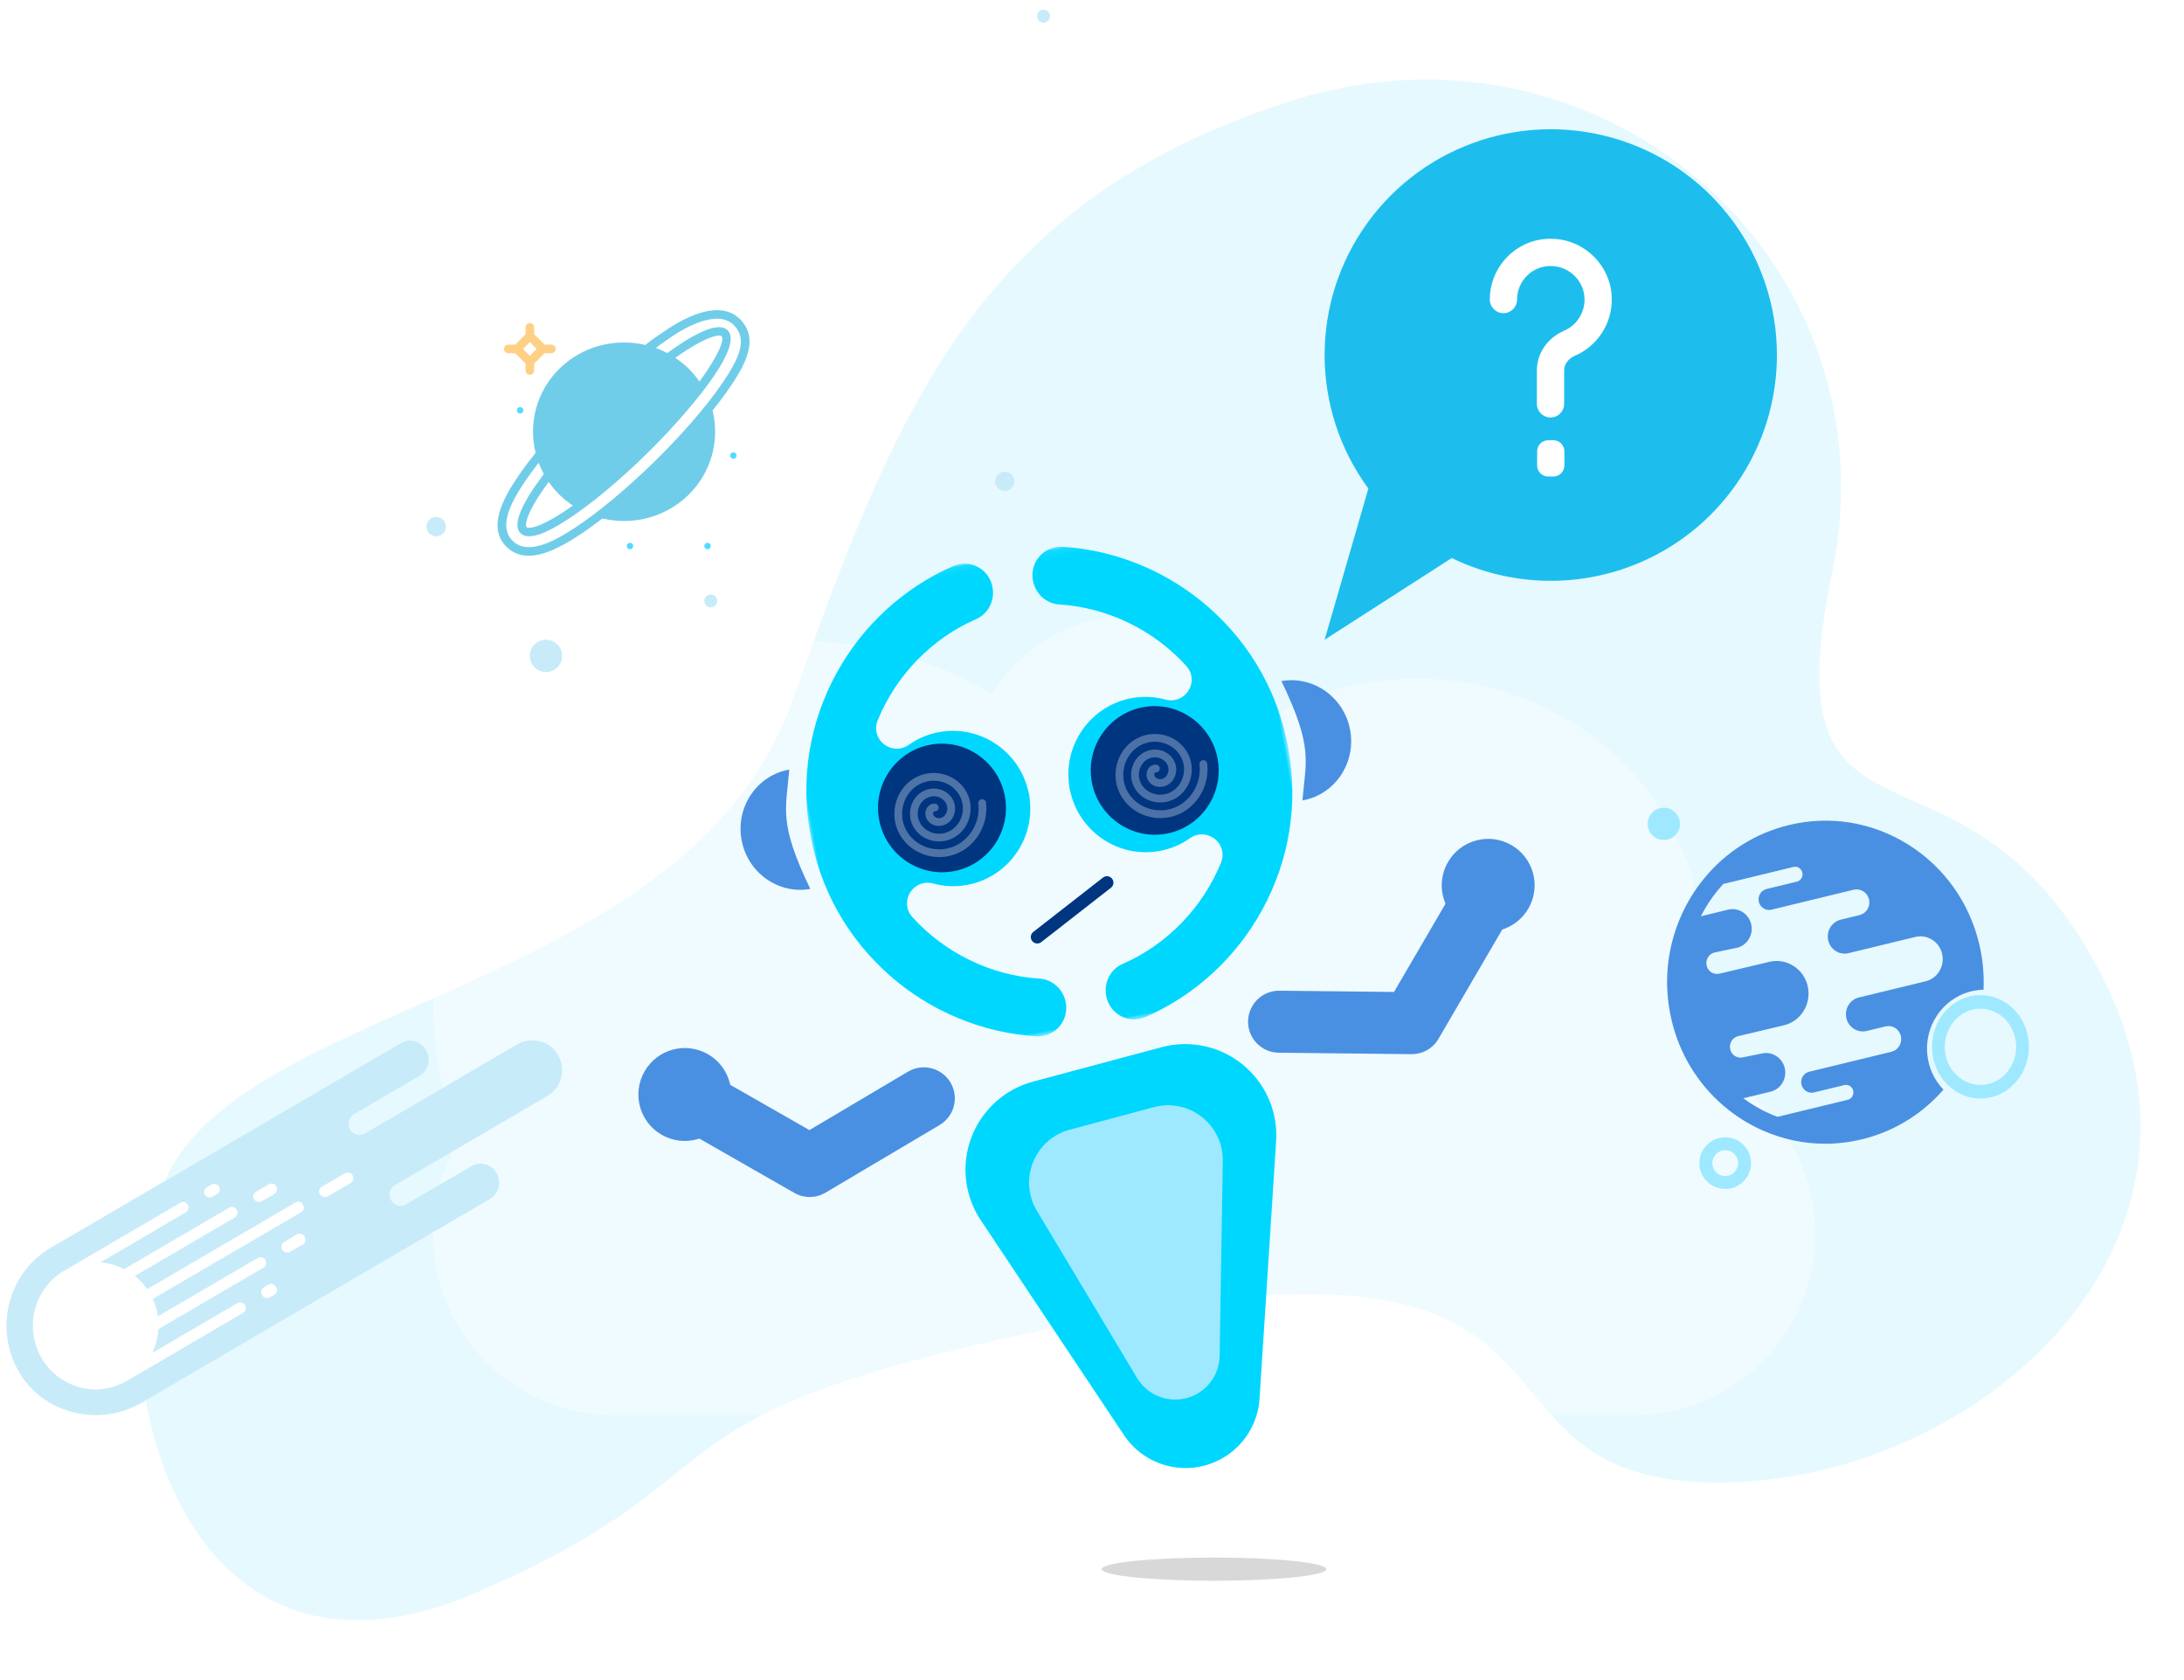 <?xml version="1.0" encoding="UTF-8"?>
<svg width="338px" height="260px" viewBox="0 0 338 260" version="1.1" xmlns="http://www.w3.org/2000/svg" xmlns:xlink="http://www.w3.org/1999/xlink">
    <title>image_404_Oops_lost</title>
    <defs>
        <polygon id="path-1" points="0.016 0.089 75.171 0.089 75.171 74.237 0.016 74.237"></polygon>
        <filter x="-10.4%" y="-100.2%" width="120.7%" height="300.4%" filterUnits="objectBoundingBox" id="filter-3">
            <feGaussianBlur stdDeviation="1.2" in="SourceGraphic"></feGaussianBlur>
        </filter>
    </defs>
    <g id="Data-Display" stroke="none" stroke-width="1" fill="none" fill-rule="evenodd">
        <g id="WEB_Result" transform="translate(-3072, -6219)">
            <g id="image_404_Oops_lost" transform="translate(3072, 6219)">
                <path d="M125.532,103.063 C104.107,145.77 34.86,138.679 20.011,165.129 C5.162,191.58 11.843,248.13 60.065,234.025 C108.287,219.92 83.439,208.956 163.105,203.531 C242.771,198.107 211.902,234.043 251.025,240.209 C290.148,246.375 337.687,215.863 321.888,170.825 C306.088,125.787 271.757,149.952 287.69,103.063 C303.623,56.174 262.994,10.638 213.05,20.309 C163.105,29.981 146.957,60.356 125.532,103.063 Z" id="Path-10" fill="#E6F9FF" transform="translate(169, 130) rotate(-7) translate(-169, -130) "></path>
                <g id="Group-23" transform="translate(1, 2)">
                    <g id="Cloud-group-2" transform="translate(64, 95)" fill="#FFFFFF" opacity="0.4">
                        <path d="M104.809,-1.636 C113.884,-1.636 121.832,3.2 126.227,10.443 C134.859,5.231 145.012,2.227 155.877,2.227 C187.274,2.227 212.726,27.31 212.726,58.25 C212.726,65.698 211.252,72.806 208.574,79.306 C211.207,83.575 212.726,88.605 212.726,93.989 C212.726,109.459 200.185,122 184.715,122 L26.831,122 C11.361,122 -1.18,109.459 -1.18,93.989 C-1.18,81.024 7.627,70.116 19.585,66.923 C17.381,61.877 16.163,56.336 16.163,50.523 C16.163,27.051 36.007,8.023 60.486,8.023 C68.252,8.023 75.552,9.938 81.9,13.303 C85.793,4.502 94.586,-1.636 104.809,-1.636 Z" id="Combined-Shape-Copy-7" transform="translate(107.379, 61.148) scale(-1, 1) translate(-107.379, -61.148) "></path>
                    </g>
                    <g id="Group-3" transform="translate(0, 159)" fill-rule="nonzero">
                        <path d="M85.382,2.311 C84.747,1.202 83.766,0.443 82.554,0.151 C81.342,-0.14 80.129,-0.024 79.033,0.618 L55.483,14.395 C55.079,14.628 54.617,14.687 54.213,14.57 C53.751,14.453 53.405,14.161 53.174,13.753 C52.712,12.935 53.001,11.885 53.809,11.418 L63.91,5.522 C65.295,4.705 65.757,2.895 64.949,1.494 C64.545,0.794 63.91,0.327 63.217,0.151 C62.467,-0.082 61.716,0.035 61.024,0.443 L6.881,32.082 C3.591,34.008 1.34,37.102 0.417,40.78 C-0.507,44.457 0.128,48.31 2.091,51.579 C4.63,55.723 9.19,58 13.866,58 C16.29,58 18.714,57.358 20.965,56.074 L74.819,24.552 C76.204,23.734 76.666,21.925 75.858,20.524 C75.454,19.823 74.819,19.356 74.126,19.181 C73.376,19.006 72.626,19.065 71.933,19.473 L61.832,25.369 C61.428,25.602 60.966,25.661 60.562,25.544 C60.1,25.427 59.754,25.135 59.523,24.727 C59.061,23.91 59.35,22.859 60.158,22.392 L83.708,8.616 C85.902,7.39 86.652,4.529 85.382,2.311 Z" id="Shape" fill="#FFFFFF"></path>
                        <path d="M85.382,2.311 C84.747,1.202 83.766,0.443 82.554,0.151 C81.342,-0.14 80.129,-0.024 79.033,0.618 L55.483,14.395 C55.079,14.628 54.617,14.687 54.213,14.57 C53.751,14.453 53.405,14.161 53.174,13.753 C52.712,12.935 53.001,11.885 53.809,11.418 L63.91,5.522 C65.295,4.705 65.757,2.895 64.949,1.494 C64.545,0.794 63.91,0.327 63.217,0.151 C62.467,-0.082 61.716,0.035 61.024,0.443 L6.881,32.082 C3.591,34.008 1.34,37.102 0.417,40.78 C-0.507,44.457 0.128,48.31 2.091,51.579 C4.63,55.723 9.19,58 13.866,58 C16.29,58 18.714,57.358 20.965,56.074 L74.819,24.552 C76.204,23.734 76.666,21.925 75.858,20.524 C75.454,19.823 74.819,19.356 74.126,19.181 C73.376,19.006 72.626,19.065 71.933,19.473 L61.832,25.369 C61.428,25.602 60.966,25.661 60.562,25.544 C60.1,25.427 59.754,25.135 59.523,24.727 C59.061,23.91 59.35,22.859 60.158,22.392 L83.708,8.616 C85.902,7.39 86.652,4.529 85.382,2.311 Z M38.628,23.443 L40.591,22.275 C40.995,22.042 41.514,22.158 41.745,22.567 C41.976,22.976 41.86,23.501 41.456,23.793 L39.494,24.902 C39.378,24.96 39.205,25.019 39.032,25.019 C38.743,25.019 38.455,24.844 38.282,24.552 C38.051,24.26 38.224,23.676 38.628,23.443 Z M31.009,22.742 L31.701,22.334 C32.106,22.1 32.625,22.217 32.914,22.625 C33.145,23.034 33.029,23.559 32.567,23.793 L31.875,24.201 C31.759,24.26 31.586,24.318 31.413,24.318 C31.124,24.318 30.836,24.143 30.663,23.851 C30.489,23.501 30.605,22.976 31.009,22.742 Z M36.608,42.181 L18.657,52.688 C17.156,53.564 15.482,54.031 13.808,54.031 C12.942,54.031 12.134,53.914 11.268,53.68 C8.786,52.98 6.651,51.345 5.381,49.069 C2.726,44.34 4.284,38.328 8.959,35.643 L26.911,25.135 C27.315,24.902 27.834,25.019 28.065,25.427 C28.296,25.836 28.181,26.361 27.776,26.595 L14.558,34.359 C15.136,34.417 15.713,34.475 16.29,34.65 C16.983,34.826 17.618,35.117 18.195,35.409 L34.472,25.894 C34.876,25.661 35.396,25.778 35.627,26.245 C35.857,26.653 35.742,27.179 35.338,27.412 L19.869,36.46 C20.619,37.044 21.254,37.744 21.773,38.503 L44.746,25.077 C45.151,24.844 45.67,24.96 45.901,25.427 C46.132,25.836 46.016,26.361 45.612,26.595 L22.639,40.021 C23.043,40.896 23.332,41.772 23.447,42.706 L38.917,33.658 C39.321,33.425 39.84,33.541 40.071,34.008 C40.302,34.417 40.186,34.942 39.782,35.176 L23.505,44.691 C23.447,45.975 23.101,47.259 22.582,48.368 L35.742,40.663 C36.146,40.429 36.666,40.546 36.954,40.955 C37.127,41.422 37.012,41.947 36.608,42.181 Z M41.456,39.379 L40.764,39.787 C40.648,39.846 40.475,39.904 40.302,39.904 C40.013,39.904 39.725,39.729 39.552,39.437 C39.321,39.028 39.436,38.503 39.84,38.211 L40.533,37.803 C40.937,37.569 41.456,37.686 41.687,38.153 C42.034,38.561 41.86,39.145 41.456,39.379 Z M45.843,31.615 L43.881,32.724 C43.765,32.782 43.592,32.841 43.419,32.841 C43.13,32.841 42.842,32.666 42.669,32.374 C42.438,31.965 42.553,31.44 42.957,31.206 L44.92,30.039 C45.324,29.805 45.843,29.922 46.132,30.331 C46.42,30.798 46.305,31.381 45.843,31.615 Z M53.231,22.1 L49.71,24.143 C49.595,24.201 49.422,24.26 49.249,24.26 C48.96,24.26 48.671,24.085 48.498,23.793 C48.267,23.384 48.383,22.859 48.845,22.625 L52.366,20.582 C52.77,20.349 53.289,20.466 53.578,20.874 C53.809,21.341 53.636,21.867 53.231,22.1 Z" id="Shape" fill="#C7EBF9"></path>
                    </g>
                    <g id="Group" transform="translate(254, 123)" fill-rule="nonzero">
                        <path d="M43.468,39.374 C42.404,34.816 44.921,30.225 49.158,28.691 C49.46,28.582 49.77,28.489 50.083,28.412 C50.711,28.259 51.342,28.182 51.973,28.166 C52.077,25.884 51.882,23.547 51.338,21.213 C49.821,14.708 45.906,9.197 40.319,5.7 C34.752,2.216 28.188,1.146 21.835,2.688 C16.664,3.944 12.134,6.798 8.735,10.941 C7.202,12.802 5.947,14.886 4.998,17.131 C2.901,22.097 2.445,27.512 3.676,32.785 C4.903,38.054 7.702,42.677 11.768,46.153 C13.607,47.72 15.648,49.004 17.836,49.961 C20.921,51.318 24.177,52 27.465,52 C29.371,52 31.285,51.77 33.179,51.31 C38.238,50.082 42.555,47.32 45.775,43.626 C45.104,42.927 44.548,42.132 44.127,41.248 C43.845,40.654 43.619,40.028 43.468,39.374 Z M30.749,32.571 C30.912,33.265 31.325,33.851 31.921,34.222 C32.508,34.598 33.211,34.715 33.894,34.549 L36.805,33.843 C37.317,33.718 37.845,33.802 38.294,34.081 C38.742,34.364 39.06,34.812 39.183,35.337 C39.306,35.866 39.223,36.407 38.941,36.863 C38.671,37.319 38.234,37.642 37.718,37.767 L24.995,40.856 C24.126,41.066 23.59,41.958 23.796,42.843 C23.895,43.267 24.154,43.63 24.519,43.86 C24.884,44.094 25.321,44.167 25.742,44.062 L30.431,42.923 C30.725,42.855 31.031,42.903 31.293,43.065 C31.551,43.23 31.734,43.485 31.805,43.791 C31.877,44.094 31.829,44.409 31.666,44.676 C31.508,44.938 31.257,45.124 30.96,45.197 L20.103,47.833 C19.71,47.688 19.321,47.538 18.94,47.369 C17.475,46.727 16.089,45.923 14.794,44.966 L19.011,43.945 C19.786,43.755 20.441,43.271 20.854,42.58 C21.267,41.894 21.394,41.078 21.211,40.291 C21.028,39.503 20.552,38.833 19.873,38.409 C19.198,37.985 18.404,37.856 17.645,38.038 L14.754,38.627 C14.326,38.732 13.881,38.66 13.508,38.425 C13.13,38.187 12.868,37.816 12.769,37.384 C12.555,36.479 13.107,35.567 13.988,35.353 L21.096,33.665 C22.383,33.354 23.471,32.551 24.161,31.404 C24.852,30.253 25.067,28.901 24.761,27.592 C24.455,26.28 23.665,25.166 22.537,24.463 C21.414,23.757 20.087,23.543 18.809,23.854 L11.113,25.679 C10.684,25.784 10.244,25.711 9.866,25.477 C9.489,25.242 9.227,24.871 9.124,24.431 C8.913,23.531 9.465,22.618 10.335,22.408 L13.817,21.677 C14.592,21.492 15.247,21.007 15.66,20.317 C16.073,19.626 16.204,18.815 16.017,18.027 C15.835,17.236 15.358,16.566 14.679,16.142 C14.004,15.718 13.21,15.588 12.439,15.774 L8.226,16.8 C8.961,15.354 9.843,13.998 10.867,12.75 C11.137,12.423 11.415,12.108 11.701,11.801 L22.557,9.165 C22.851,9.092 23.157,9.14 23.419,9.306 C23.677,9.467 23.86,9.726 23.931,10.029 C24.003,10.335 23.955,10.646 23.788,10.913 C23.633,11.179 23.383,11.365 23.085,11.438 L18.396,12.576 C17.53,12.786 16.994,13.675 17.201,14.559 C17.3,14.987 17.558,15.35 17.927,15.58 C18.296,15.815 18.729,15.883 19.146,15.782 L31.873,12.693 C32.385,12.568 32.913,12.653 33.362,12.936 C33.811,13.214 34.128,13.663 34.251,14.187 C34.375,14.712 34.287,15.253 34.009,15.714 C33.735,16.17 33.302,16.493 32.786,16.618 L29.876,17.325 C28.474,17.664 27.608,19.105 27.942,20.535 C28.105,21.229 28.517,21.815 29.109,22.182 C29.701,22.557 30.404,22.671 31.083,22.505 L41.407,20.002 C42.304,19.784 43.23,19.933 44.012,20.426 C44.802,20.918 45.354,21.693 45.568,22.614 C45.779,23.531 45.632,24.475 45.147,25.279 C44.659,26.082 43.901,26.644 43.007,26.862 L32.683,29.365 C31.285,29.704 30.416,31.141 30.749,32.571 Z" id="Shape" fill="#4A90E2"></path>
                        <path d="M58.796,35.149 C58.331,33.067 57.133,31.304 55.423,30.184 C53.719,29.069 51.709,28.726 49.763,29.221 C45.741,30.242 43.248,34.562 44.204,38.851 C44.669,40.933 45.867,42.696 47.578,43.816 C48.772,44.598 50.118,45 51.486,45 C52.069,45 52.656,44.927 53.237,44.78 C57.258,43.759 59.752,39.438 58.796,35.149 Z M52.778,42.738 C51.347,43.101 49.867,42.85 48.612,42.029 C47.351,41.203 46.468,39.903 46.125,38.367 C45.419,35.202 47.256,32.015 50.221,31.262 C50.649,31.154 51.081,31.1 51.51,31.1 C52.517,31.1 53.507,31.396 54.387,31.972 C55.648,32.797 56.531,34.097 56.874,35.634 C57.58,38.799 55.743,41.986 52.778,42.738 Z" id="Shape" fill="#9EE9FF"></path>
                        <path d="M4.932,1.922 C4.777,1.272 4.378,0.72 3.808,0.371 C3.24,0.021 2.569,-0.085 1.92,0.069 C0.58,0.388 -0.25,1.739 0.068,3.078 C0.223,3.729 0.622,4.28 1.192,4.629 C1.59,4.874 2.039,5 2.496,5 C2.69,5 2.886,4.977 3.08,4.931 C4.419,4.612 5.251,3.262 4.932,1.922 Z" id="Shape" fill="#9EE9FF"></path>
                        <path d="M14.092,51.592 C13.183,51.034 12.111,50.863 11.073,51.11 C8.929,51.621 7.599,53.781 8.109,55.925 C8.357,56.966 8.995,57.848 9.908,58.408 C10.545,58.799 11.263,59 11.993,59 C12.303,59 12.617,58.963 12.927,58.89 C15.071,58.379 16.401,56.219 15.891,54.075 C15.643,53.034 15.005,52.152 14.092,51.592 Z M12.461,56.946 C11.945,57.069 11.411,56.984 10.958,56.706 C10.502,56.426 10.183,55.985 10.059,55.464 C9.803,54.39 10.468,53.309 11.539,53.054 C11.693,53.017 11.849,52.999 12.004,52.999 C12.367,52.999 12.724,53.099 13.042,53.294 C13.498,53.574 13.817,54.015 13.941,54.536 C14.197,55.61 13.533,56.691 12.461,56.946 Z" id="Shape" fill="#9EE9FF"></path>
                    </g>
                    <g id="Group-17" transform="translate(94, 75)">
                        <g id="Group-16" transform="translate(67.24, 45.865) rotate(-10) translate(-67.24, -45.865) translate(19.24, 8.365)">
                            <g id="EH_Primary_Mark-only_One-Colour_Hero-Blue_Pantone_P-115-6C" transform="translate(10.635, 0)">
                                <mask id="mask-2" fill="white">
                                    <use xlink:href="#path-1"></use>
                                </mask>
                                <g id="Clip-2"></g>
                                <path d="M59.129,47.742 C60.282,47.742 61.357,48.379 61.934,49.403 C62.488,50.385 62.472,51.552 61.893,52.525 L61.863,52.574 C57.849,58.984 51.388,63.653 44.125,65.404 C42.14,65.883 40.753,67.692 40.753,69.803 C40.753,72.248 42.715,74.237 45.126,74.237 C45.464,74.237 45.806,74.196 46.142,74.116 C54.264,72.171 61.633,67.465 66.892,60.863 C72.308,54.064 75.171,45.868 75.171,37.163 C75.171,28.457 72.308,20.262 66.892,13.463 C61.633,6.861 54.264,2.155 46.142,0.21 C45.806,0.13 45.464,0.089 45.126,0.089 C42.715,0.089 40.753,2.078 40.753,4.522 C40.753,6.633 42.14,8.442 44.125,8.921 C51.388,10.672 57.849,15.342 61.851,21.733 L61.898,21.811 C62.472,22.774 62.488,23.941 61.934,24.923 C61.357,25.947 60.282,26.584 59.129,26.584 C58.661,26.584 58.203,26.48 57.769,26.274 C56.179,25.523 54.476,25.142 52.708,25.142 C46.386,25.142 41.15,30.116 40.787,36.465 L40.785,36.501 L40.781,36.537 C40.762,36.711 40.753,36.867 40.753,37.015 L40.753,37.105 C40.753,37.124 40.753,37.144 40.752,37.163 C40.753,37.182 40.753,37.202 40.753,37.221 L40.753,37.311 C40.753,37.459 40.762,37.615 40.781,37.789 L40.785,37.825 L40.787,37.861 C41.15,44.21 46.386,49.184 52.708,49.184 C54.476,49.184 56.179,48.803 57.769,48.052 C58.203,47.847 58.661,47.742 59.129,47.742" id="Fill-1" fill="#00D7FF" mask="url(#mask-2)"></path>
                                <path d="M30.045,0.089 C29.706,0.089 29.365,0.13 29.029,0.21 C20.907,2.155 13.538,6.861 8.279,13.463 C2.863,20.262 0,28.457 0,37.163 C0,45.869 2.863,54.064 8.279,60.863 C13.538,67.465 20.907,72.171 29.029,74.116 C29.365,74.196 29.706,74.237 30.045,74.237 C32.456,74.237 34.418,72.248 34.418,69.804 C34.418,67.692 33.031,65.884 31.045,65.405 C23.782,63.654 17.322,58.984 13.32,52.593 L13.28,52.528 C12.698,51.552 12.683,50.385 13.236,49.403 C13.813,48.379 14.888,47.742 16.041,47.742 C16.51,47.742 16.967,47.847 17.401,48.052 C18.991,48.803 20.694,49.184 22.463,49.184 C28.784,49.184 34.021,44.21 34.384,37.861 L34.386,37.824 L34.39,37.788 C34.409,37.616 34.418,37.46 34.418,37.311 L34.418,37.221 C34.418,37.2 34.418,37.182 34.419,37.165 C34.418,37.151 34.418,37.137 34.418,37.123 L34.418,37.015 C34.418,36.867 34.409,36.71 34.39,36.538 L34.386,36.502 L34.384,36.465 C34.021,30.116 28.784,25.142 22.463,25.142 C20.695,25.142 18.992,25.523 17.401,26.274 C16.967,26.479 16.51,26.584 16.042,26.584 C14.889,26.584 13.813,25.947 13.236,24.923 C12.682,23.941 12.698,22.774 13.278,21.801 L13.281,21.795 L13.293,21.777 L13.317,21.737 C17.322,15.342 23.782,10.673 31.045,8.922 C33.031,8.443 34.418,6.634 34.418,4.523 C34.418,2.078 32.456,0.089 30.045,0.089" id="Fill-3" fill="#00D7FF" mask="url(#mask-2)"></path>
                            </g>
                            <line x1="54.554" y1="52.599" x2="42.471" y2="59.013" id="Line-16" stroke="#003580" stroke-width="2" stroke-linecap="round"></line>
                            <path d="M4.592,40.787 C9.771,40.787 13.969,36.686 13.969,31.626 C2.978,34.726 1.206,33.2 -4.785,31.626 C-4.785,36.686 -0.587,40.787 4.592,40.787 Z" id="Oval" fill="#4A90E2" transform="translate(4.592, 36.207) rotate(90) translate(-4.592, -36.207) "></path>
                            <path d="M91.137,40.527 C96.316,40.527 100.514,36.425 100.514,31.366 C89.523,34.466 87.75,32.939 81.759,31.366 C81.759,36.425 85.958,40.527 91.137,40.527 Z" id="Oval" fill="#4A90E2" transform="translate(91.137, 35.946) rotate(-90) translate(-91.137, -35.946) "></path>
                            <path d="M73.194,36.781 C73.194,41.416 69.459,45.169 64.85,45.169 C60.241,45.169 56.504,41.416 56.504,36.781 C56.504,32.147 60.24,28.392 64.85,28.392 C69.458,28.393 73.194,32.147 73.194,36.781 L73.194,36.781 Z" id="Shape" fill="#2667B2"></path>
                            <path d="M73.194,36.781 C73.194,41.416 69.459,38.515 64.85,38.515 C60.241,38.515 56.504,41.416 56.504,36.781 C56.504,32.147 60.24,28.392 64.85,28.392 C69.458,28.393 73.194,32.147 73.194,36.781 L73.194,36.781 Z" id="Shape" fill="#003580"></path>
                            <path d="M64.85,46.732 C59.391,46.732 54.949,42.269 54.949,36.781 C54.949,31.293 59.391,26.829 64.85,26.829 C70.309,26.829 74.749,31.293 74.749,36.781 C74.749,42.269 70.308,46.732 64.85,46.732 L64.85,46.732 Z" id="Shape" fill="#003580"></path>
                            <path d="M31.418,46.732 C25.959,46.732 21.518,42.269 21.518,36.781 C21.518,31.293 25.959,26.829 31.418,26.829 C36.877,26.829 41.317,31.293 41.317,36.781 C41.317,42.269 36.876,46.732 31.418,46.732 L31.418,46.732 Z" id="Shape" fill="#003580"></path>
                            <path d="M65.68,44.303 C64.286,44.303 62.892,43.891 61.708,43.108 C60.169,42.091 59.127,40.562 58.774,38.803 C58.436,37.12 58.797,35.327 59.766,33.883 C60.702,32.487 62.101,31.547 63.705,31.236 C65.236,30.94 66.861,31.28 68.165,32.169 C69.419,33.024 70.257,34.294 70.524,35.744 C70.779,37.123 70.46,38.581 69.65,39.743 C68.875,40.855 67.735,41.59 66.439,41.814 C65.211,42.026 63.921,41.728 62.9,40.996 C61.931,40.302 61.299,39.291 61.119,38.149 C60.949,37.072 61.228,35.949 61.883,35.069 C62.497,34.243 63.38,33.715 64.368,33.58 C65.295,33.454 66.25,33.714 66.989,34.294 C67.671,34.83 68.094,35.585 68.182,36.42 C68.263,37.2 68.018,37.988 67.51,38.583 C67.051,39.121 66.422,39.436 65.739,39.473 C65.109,39.505 64.471,39.263 64.028,38.824 C63.638,38.436 63.437,37.93 63.462,37.399 C63.485,36.903 63.755,36.404 64.151,36.128 C64.485,35.895 64.878,35.832 65.258,35.952 C65.574,36.052 65.75,36.388 65.65,36.704 C65.551,37.02 65.213,37.196 64.898,37.096 C64.881,37.091 64.871,37.088 64.838,37.111 C64.747,37.175 64.666,37.332 64.66,37.454 C64.651,37.648 64.723,37.823 64.874,37.972 C65.077,38.174 65.385,38.288 65.676,38.274 C66.126,38.251 66.425,38.005 66.597,37.804 C66.889,37.463 67.035,36.992 66.988,36.544 C66.935,36.035 66.672,35.571 66.248,35.237 C65.763,34.857 65.137,34.686 64.53,34.769 C63.864,34.859 63.266,35.22 62.845,35.785 C62.381,36.408 62.184,37.202 62.304,37.962 C62.433,38.784 62.893,39.515 63.598,40.021 C64.361,40.567 65.321,40.79 66.235,40.632 C67.212,40.463 68.076,39.904 68.665,39.057 C69.294,38.156 69.541,37.027 69.345,35.961 C69.136,34.828 68.477,33.833 67.489,33.16 C66.448,32.45 65.152,32.178 63.933,32.414 C62.645,32.663 61.519,33.422 60.762,34.551 C59.971,35.732 59.674,37.195 59.95,38.567 C60.24,40.01 61.099,41.267 62.37,42.107 C63.69,42.98 65.321,43.3 66.845,42.985 C69.581,42.419 71.679,39.935 71.832,37.079 C71.85,36.748 72.131,36.495 72.464,36.512 C72.794,36.53 73.048,36.813 73.03,37.144 C72.848,40.534 70.349,43.485 67.088,44.16 C66.624,44.255 66.152,44.303 65.68,44.303 Z" id="Shape" fill="#FFFFFF" fill-rule="nonzero" opacity="0.298"></path>
                            <path d="M30.926,44.303 C29.532,44.303 28.138,43.891 26.954,43.108 C25.415,42.091 24.373,40.562 24.02,38.803 C23.682,37.12 24.043,35.327 25.012,33.883 C25.948,32.487 27.347,31.547 28.951,31.236 C30.482,30.94 32.107,31.28 33.411,32.169 C34.665,33.024 35.503,34.294 35.77,35.744 C36.025,37.123 35.706,38.581 34.896,39.743 C34.121,40.855 32.981,41.59 31.685,41.814 C30.457,42.026 29.167,41.728 28.146,40.996 C27.177,40.302 26.545,39.291 26.365,38.149 C26.195,37.072 26.474,35.949 27.129,35.069 C27.743,34.243 28.626,33.715 29.614,33.58 C30.541,33.454 31.496,33.714 32.235,34.294 C32.917,34.83 33.34,35.585 33.428,36.42 C33.509,37.2 33.264,37.988 32.756,38.583 C32.297,39.121 31.668,39.436 30.985,39.473 C30.355,39.505 29.717,39.263 29.275,38.824 C28.885,38.436 28.683,37.93 28.708,37.399 C28.731,36.903 29.001,36.404 29.397,36.128 C29.731,35.895 30.124,35.832 30.504,35.952 C30.82,36.052 30.996,36.388 30.896,36.704 C30.797,37.02 30.459,37.196 30.144,37.096 C30.127,37.091 30.117,37.088 30.084,37.111 C29.993,37.175 29.912,37.332 29.906,37.454 C29.897,37.648 29.969,37.823 30.12,37.972 C30.323,38.174 30.631,38.288 30.922,38.274 C31.372,38.251 31.671,38.005 31.843,37.804 C32.135,37.463 32.281,36.992 32.234,36.544 C32.181,36.035 31.918,35.571 31.494,35.237 C31.009,34.857 30.383,34.686 29.776,34.769 C29.11,34.859 28.512,35.22 28.091,35.785 C27.628,36.408 27.43,37.202 27.55,37.962 C27.679,38.784 28.139,39.515 28.845,40.021 C29.607,40.567 30.567,40.79 31.481,40.632 C32.459,40.463 33.322,39.904 33.912,39.057 C34.54,38.156 34.787,37.027 34.591,35.961 C34.382,34.828 33.723,33.833 32.735,33.16 C31.694,32.45 30.398,32.178 29.179,32.414 C27.891,32.663 26.765,33.422 26.008,34.551 C25.217,35.732 24.921,37.195 25.196,38.567 C25.486,40.01 26.345,41.267 27.616,42.107 C28.936,42.98 30.567,43.3 32.091,42.985 C34.827,42.419 36.925,39.935 37.078,37.079 C37.096,36.748 37.377,36.495 37.71,36.512 C38.04,36.53 38.294,36.813 38.276,37.144 C38.094,40.534 35.595,43.485 32.334,44.16 C31.87,44.255 31.398,44.303 30.926,44.303 Z" id="Shape" fill="#FFFFFF" fill-rule="nonzero" opacity="0.305"></path>
                        </g>
                        <g id="Group-15" transform="translate(86.375, 130.694) rotate(-15) translate(-86.375, -130.694) translate(56.375, 86.194)">
                            <path d="M40.827,32.136 L53.618,69.966 C56.115,77.352 52.152,85.364 44.766,87.861 C43.309,88.354 41.782,88.605 40.244,88.605 L19.677,88.605 C11.88,88.605 5.559,82.285 5.559,74.488 C5.559,72.95 5.81,71.422 6.303,69.966 L19.094,32.136 C21.123,26.135 27.633,22.915 33.635,24.944 C37.022,26.089 39.681,28.749 40.827,32.136 Z" id="Triangle" fill="#00D7FF" transform="translate(29.96, 44.303) scale(1, -1) translate(-29.96, -44.303) "></path>
                            <path d="M36.579,31.852 L44.856,60.863 C46.14,65.362 43.534,70.049 39.035,71.333 C38.279,71.548 37.497,71.658 36.711,71.658 L23.21,71.658 C18.532,71.658 14.739,67.865 14.739,63.187 C14.739,62.401 14.849,61.619 15.064,60.863 L23.342,31.852 C24.385,28.197 28.194,26.08 31.849,27.123 C34.137,27.775 35.926,29.564 36.579,31.852 Z" id="Triangle" fill="#9EE9FF" transform="translate(29.96, 40.158) scale(1, -1) translate(-29.96, -40.158) "></path>
                        </g>
                        <g id="Group-14" transform="translate(24.565, 93.511) scale(1, -1) rotate(-300) translate(-24.565, -93.511) translate(11.565, 73.511)">
                            <polyline id="Path-9" stroke="#4A90E2" stroke-width="9.6" stroke-linecap="round" stroke-linejoin="round" points="25.167 0 7.274 10.058 7.19 29.934"></polyline>
                            <ellipse id="Oval" fill="#4A90E2" cx="7.19" cy="32.329" rx="7.19" ry="7.184"></ellipse>
                        </g>
                        <g id="Group-13" transform="translate(123.212, 71.447) rotate(-15) translate(-123.212, -71.447) translate(100.712, 53.947)">
                            <polyline id="Path-9" stroke="#4A90E2" stroke-width="9.6" stroke-linecap="round" stroke-linejoin="round" transform="translate(17.377, 17.362) scale(-1, -1) rotate(-315) translate(-17.377, -17.362) " points="26.368 2.384 8.478 12.454 8.386 32.339"></polyline>
                            <ellipse id="Oval" fill="#4A90E2" cx="37.151" cy="9.579" rx="7.19" ry="7.184"></ellipse>
                        </g>
                        <ellipse id="Oval" fill="#D8D8D8" filter="url(#filter-3)" cx="92.877" cy="165.836" rx="17.377" ry="1.796"></ellipse>
                    </g>
                    <path d="M274,52.942 C274.001,64.987 267.787,76.184 257.557,82.571 C247.327,88.958 234.524,89.634 223.676,84.36 L204,97 L210.772,73.604 C201.797,61.38 201.738,44.774 210.626,32.487 C219.514,20.2 235.322,15.035 249.766,19.697 C264.211,24.359 273.998,37.786 274,52.942 L274,52.942 Z" id="Path" fill="#1DBEEE" fill-rule="nonzero"></path>
                    <g id="Saturn" transform="translate(76, 46)" fill-rule="nonzero">
                        <path d="M1.667,6.667 L2.724,6.667 L4.333,8.276 L4.333,9.333 C4.333,9.701 4.631,10 5,10 C5.369,10 5.667,9.701 5.667,9.333 L5.667,8.276 L7.276,6.667 L8.333,6.667 C8.702,6.667 9,6.368 9,6 C9,5.632 8.702,5.333 8.333,5.333 L7.276,5.333 L5.667,3.724 L5.667,2.667 C5.667,2.299 5.369,2 5,2 C4.631,2 4.333,2.299 4.333,2.667 L4.333,3.724 L2.724,5.333 L1.667,5.333 C1.298,5.333 1,5.632 1,6 C1,6.368 1.298,6.667 1.667,6.667 L1.667,6.667 Z M5,4.943 L6.057,6 L5,7.057 L3.943,6 L5,4.943 L5,4.943 Z" id="Shape" fill="#FED085"></path>
                        <path d="M32.371,36.017 C32.104,36.089 31.946,36.363 32.017,36.629 C32.089,36.896 32.363,37.054 32.629,36.983 C32.896,36.911 33.054,36.637 32.983,36.371 C32.911,36.104 32.637,35.946 32.371,36.017" id="Shape" fill="#51DCFF"></path>
                        <path d="M36.371,22.017 C36.104,22.089 35.946,22.363 36.017,22.629 C36.089,22.896 36.363,23.054 36.629,22.983 C36.896,22.911 37.054,22.637 36.983,22.371 C36.911,22.104 36.637,21.946 36.371,22.017" id="Shape" fill="#51DCFF"></path>
                        <path d="M3.371,15.017 C3.104,15.089 2.946,15.363 3.017,15.629 C3.089,15.896 3.363,16.054 3.629,15.983 C3.896,15.911 4.054,15.637 3.983,15.371 C3.911,15.104 3.637,14.946 3.371,15.017" id="Shape" fill="#51DCFF"></path>
                        <path d="M15.629,16.983 C15.896,16.911 16.054,16.637 15.983,16.371 C15.911,16.104 15.637,15.946 15.371,16.017 C15.104,16.089 14.946,16.363 15.017,16.629 C15.089,16.896 15.363,17.054 15.629,16.983" id="Shape" fill="#51DCFF"></path>
                        <path d="M20.371,36.017 C20.104,36.089 19.946,36.363 20.017,36.629 C20.089,36.896 20.363,37.054 20.629,36.983 C20.896,36.911 21.054,36.637 20.983,36.371 C20.911,36.104 20.637,35.946 20.371,36.017" id="Shape" fill="#51DCFF"></path>
                        <path d="M37.637,1.509 C34.583,-1.743 29.258,0.99 26.355,2.909 C24.384,4.213 23.392,4.942 22.895,5.387 C18.275,4.299 13.203,5.503 9.604,9.031 C6.001,12.562 4.774,17.541 5.891,22.074 C4.917,23.291 4.063,24.427 3.36,25.45 C0.852,29.094 -1.637,33.658 1.397,36.63 C2.394,37.607 3.565,38 4.82,38 C7.387,38 10.307,36.357 12.804,34.707 C13.893,33.987 15.048,33.15 16.24,32.234 C17.339,32.496 18.453,32.63 19.561,32.63 C23.261,32.63 26.882,31.207 29.555,28.586 C33.029,25.181 34.435,20.209 33.277,15.535 C34.211,14.367 35.065,13.234 35.799,12.167 C38.223,8.644 40.564,4.625 37.637,1.509 L37.637,1.509 Z M31.244,11.045 C30.742,10.316 30.178,9.641 29.555,9.031 C28.916,8.404 28.227,7.858 27.505,7.378 C32.475,3.849 34.381,3.758 34.656,4.03 C35.179,4.542 34.165,7.08 31.244,11.045 L31.244,11.045 Z M9.604,28.586 C10.226,29.196 10.914,29.749 11.657,30.24 C11.211,30.556 10.774,30.857 10.348,31.139 C6.258,33.842 4.741,33.821 4.502,33.587 C4.225,33.315 4.318,31.449 7.918,26.577 C8.408,27.284 8.965,27.96 9.604,28.586 L9.604,28.586 Z M34.691,11.434 C32.242,14.994 28.548,19.252 24.291,23.426 C20.032,27.599 15.687,31.22 12.056,33.621 C8.765,35.796 4.686,38 2.343,35.704 C-0,33.408 2.248,29.409 4.468,26.183 C5.015,25.389 5.653,24.524 6.36,23.616 C6.377,23.661 6.398,23.703 6.415,23.748 C6.486,23.932 6.563,24.114 6.643,24.294 C6.735,24.505 6.834,24.712 6.937,24.918 C7.007,25.056 7.071,25.197 7.146,25.334 C7.152,25.345 7.157,25.357 7.162,25.367 C3.511,30.203 2.297,33.279 3.557,34.513 C4.662,35.597 7.128,34.848 11.096,32.225 C14.639,29.883 18.893,26.336 23.076,22.236 C28.618,16.803 38.367,5.813 35.602,3.103 C34.344,1.869 31.206,3.057 26.275,6.634 C26.241,6.615 26.205,6.6 26.169,6.582 C26.134,6.563 26.097,6.548 26.062,6.529 C25.713,6.353 25.358,6.193 24.997,6.046 C24.931,6.019 24.866,5.992 24.801,5.967 C24.698,5.927 24.597,5.881 24.492,5.843 C25.301,5.248 26.435,4.438 27.104,3.996 C29.153,2.64 34.185,-0.23 36.654,2.396 C38.699,4.573 37.419,7.469 34.691,11.434 L34.691,11.434 Z" id="Shape" fill="#6FCDE9"></path>
                    </g>
                    <circle id="Oval" fill="#C7EBF9" cx="154.5" cy="72.5" r="1.5"></circle>
                    <circle id="Oval" fill="#C7EBF9" cx="66.5" cy="79.5" r="1.5"></circle>
                    <circle id="Oval" fill="#C7EBF9" cx="83.5" cy="99.5" r="2.5"></circle>
                    <circle id="Oval" fill="#C7EBF9" cx="160.5" cy="0.5" r="1"></circle>
                    <circle id="Oval" fill="#C7EBF9" cx="109" cy="91" r="1"></circle>
                    <circle id="Oval" fill="#FFFFFF" cx="238" cy="56" r="24"></circle>
                    <g id="Combined-Shape-2" transform="translate(209, 23)" fill="#1DBEEE" fill-rule="nonzero">
                        <path d="M30,0 C46.569,0 60,13.431 60,30 C60,46.569 46.569,60 30,60 C13.431,60 0,46.569 0,30 C0,13.431 13.431,0 30,0 Z M30.383,43.125 L29.617,43.125 C28.664,43.125 27.891,43.898 27.891,44.852 L27.891,44.852 L27.891,47.023 C27.891,47.977 28.664,48.75 29.617,48.75 L29.617,48.75 L30.383,48.75 C31.336,48.75 32.109,47.977 32.109,47.023 L32.109,47.023 L32.109,44.852 C32.109,43.898 31.336,43.125 30.383,43.125 L30.383,43.125 Z M30.286,11.96 C24.988,11.751 20.566,16.042 20.566,21.355 C20.566,22.52 21.511,23.464 22.676,23.464 C23.841,23.464 24.785,22.52 24.785,21.355 C24.785,18.424 27.23,16.056 30.131,16.176 C30.144,16.177 30.158,16.177 30.172,16.178 C32.901,16.238 35.163,18.501 35.224,21.23 L35.224,21.23 L35.224,21.242 C35.284,23.385 33.981,25.375 32.06,26.181 L32.06,26.181 L32.01,26.202 C29.502,27.331 27.852,29.634 27.852,32.326 L27.852,32.326 L27.852,37.5 C27.852,38.665 28.797,39.609 29.961,39.609 C31.126,39.609 32.071,38.665 32.071,37.5 L32.071,37.5 L32.071,32.326 C32.071,31.385 32.673,30.538 33.721,30.059 C37.22,28.577 39.547,25.014 39.442,21.13 C39.328,16.154 35.26,12.082 30.286,11.96 Z" id="Combined-Shape"></path>
                    </g>
                </g>
            </g>
        </g>
    </g>
</svg>